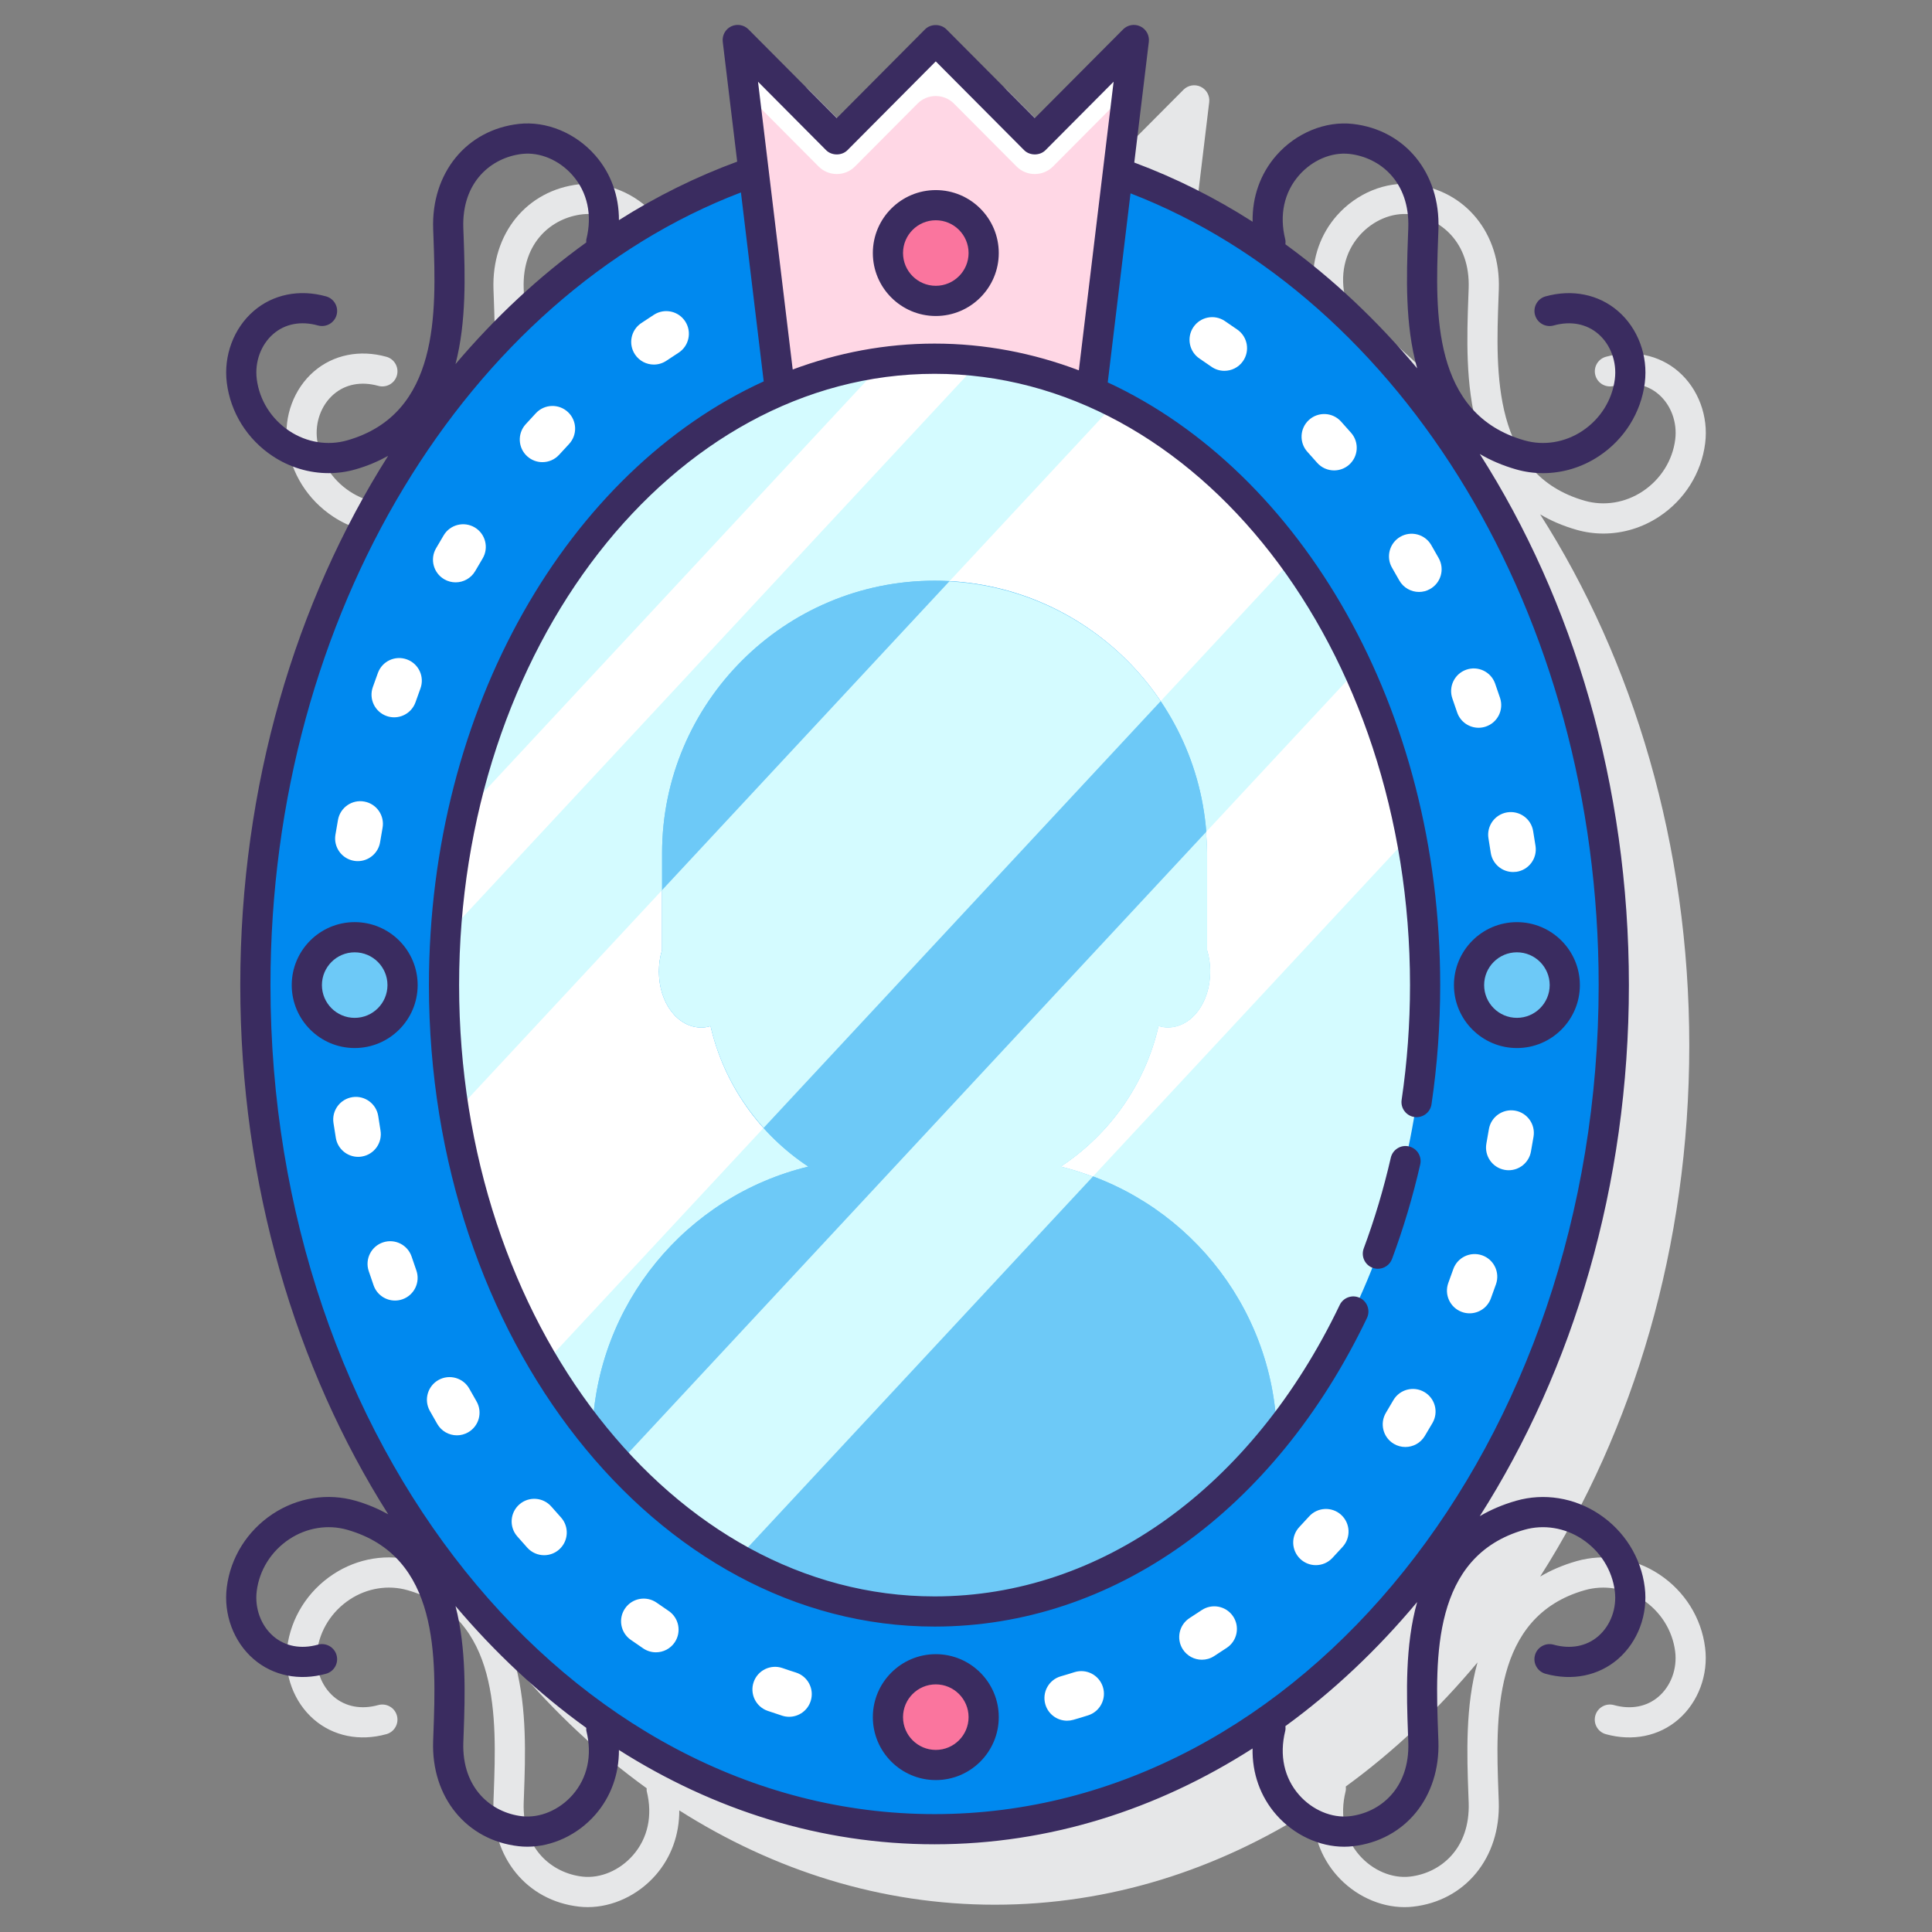 <svg id="Layer_1" enable-background="new 0 0 128 128" height="512" viewBox="0 0 128 128" width="512" xmlns="http://www.w3.org/2000/svg"><rect x="0" y="0" width="128" height="128" fill="#808080" stroke="none"/><g><g><path d="m109.925 104.303c-1.637-1.082-3.636-1.398-5.478-.873-.914.261-1.708.609-2.408 1.021 6.179-9.692 9.88-21.91 9.88-35.186s-3.701-25.493-9.88-35.186c.701.412 1.495.76 2.408 1.021.584.167 1.183.249 1.78.249 1.291 0 2.578-.382 3.697-1.122 1.688-1.115 2.799-2.886 3.048-4.861.226-1.791-.454-3.612-1.773-4.753-1.283-1.109-3.034-1.464-4.805-.975-.532.148-.844.699-.696 1.231.148.533.699.841 1.231.697 1.126-.314 2.182-.115 2.962.56.819.709 1.24 1.854 1.097 2.99-.176 1.395-.965 2.649-2.166 3.442-1.148.758-2.544.985-3.826.619-6.139-1.752-5.895-8.503-5.716-13.434l.021-.576c.127-3.704-2.206-6.565-5.673-6.957-1.816-.205-3.759.592-5.065 2.081-1.064 1.211-1.606 2.757-1.575 4.397-2.49-1.595-5.109-2.92-7.837-3.936l.962-7.982c.051-.424-.173-.833-.557-1.02-.384-.185-.843-.109-1.146.194l-5.853 5.882-5.854-5.882c-.376-.378-1.044-.376-1.418 0l-5.848 5.881-5.851-5.881c-.302-.303-.761-.379-1.146-.195-.384.186-.607.596-.557 1.02l.955 7.928c-2.725 1.002-5.343 2.311-7.833 3.89.008-1.602-.531-3.11-1.573-4.296-1.307-1.489-3.25-2.285-5.065-2.081-3.467.392-5.8 3.253-5.673 6.957l.021.576c.179 4.93.423 11.682-5.716 13.434-1.286.367-2.679.14-3.826-.619-1.201-.793-1.99-2.048-2.166-3.442-.144-1.136.277-2.281 1.097-2.99.78-.675 1.834-.875 2.962-.56.532.144 1.083-.164 1.231-.697.147-.532-.164-1.083-.696-1.231-1.769-.491-3.521-.136-4.805.975-1.319 1.141-1.999 2.962-1.773 4.753.249 1.975 1.359 3.746 3.048 4.861 1.119.739 2.406 1.122 3.697 1.122.598 0 1.197-.082 1.78-.249.817-.233 1.526-.544 2.171-.899-6.132 9.673-9.803 21.844-9.803 35.064s3.671 25.391 9.803 35.064c-.645-.355-1.354-.666-2.171-.899-1.845-.525-3.841-.209-5.478.873-1.688 1.115-2.799 2.886-3.048 4.861-.226 1.791.454 3.612 1.773 4.753 1.284 1.11 3.037 1.466 4.805.975.532-.148.844-.699.696-1.231-.148-.533-.7-.84-1.231-.697-1.128.313-2.182.114-2.962-.56-.819-.709-1.24-1.854-1.097-2.99.176-1.395.965-2.649 2.166-3.442 1.147-.758 2.543-.984 3.826-.619 6.139 1.752 5.895 8.503 5.716 13.434l-.021.576c-.127 3.704 2.206 6.565 5.673 6.957.189.021.38.032.571.032 1.645 0 3.324-.779 4.494-2.112 1.042-1.187 1.58-2.695 1.573-4.296 6.279 3.984 13.383 6.248 20.911 6.248 7.591 0 14.751-2.301 21.069-6.348-.031 1.639.511 3.185 1.575 4.397 1.17 1.334 2.85 2.113 4.494 2.112.191 0 .382-.01.571-.032 3.467-.392 5.8-3.253 5.673-6.957l-.021-.576c-.179-4.93-.423-11.682 5.716-13.434 1.286-.365 2.678-.14 3.826.619 1.201.793 1.99 2.048 2.166 3.442.144 1.136-.277 2.281-1.097 2.99-.78.674-1.836.873-2.962.56-.532-.144-1.083.164-1.231.697-.147.532.164 1.083.696 1.231 1.77.491 3.521.135 4.805-.975 1.319-1.141 1.999-2.962 1.773-4.753-.244-1.976-1.354-3.748-3.043-4.862zm-20.777-84.456c-.397-1.605-.071-3.11.918-4.237.881-1.004 2.159-1.544 3.338-1.413 2.016.228 4.004 1.832 3.899 4.901l-.021.572c-.094 2.592-.206 5.832.605 8.719-2.628-3.148-5.555-5.911-8.726-8.219.01-.105.014-.213-.013-.323zm-54.432-.176-.021-.572c-.104-3.069 1.884-4.673 3.899-4.901 1.184-.132 2.457.409 3.338 1.413.989 1.127 1.315 2.632.918 4.237-.017.069-.007.137-.009.206-3.143 2.266-6.049 4.978-8.664 8.069.734-2.82.631-5.94.539-8.452zm8.135 99.01c.397 1.605.071 3.11-.918 4.237-.881 1.004-2.153 1.545-3.338 1.413-2.016-.228-4.004-1.832-3.899-4.901l.021-.572c.091-2.512.194-5.632-.538-8.451 2.615 3.091 5.52 5.803 8.664 8.069.002.069-.009.136.008.205zm54.432.177.021.572c.104 3.069-1.884 4.673-3.899 4.901-1.18.132-2.457-.408-3.338-1.413-.989-1.127-1.315-2.632-.918-4.237.027-.109.023-.217.014-.323 3.171-2.308 6.098-5.071 8.726-8.219-.813 2.887-.7 6.128-.606 8.719z" fill="#e6e7e8"/></g><g><g><ellipse cx="61.919" cy="65.264" fill="#0089ef" rx="45" ry="55.925"/><g><path d="m70.696 114.001c-.653 0-1.254-.43-1.441-1.089-.228-.797.234-1.627 1.031-1.854.3-.086.599-.176.895-.271.794-.252 1.633.183 1.886.972.252.789-.183 1.633-.972 1.886-.327.104-.655.204-.986.298-.139.039-.278.058-.413.058zm-18.414-.259c-.149 0-.301-.022-.451-.07-.327-.104-.652-.212-.976-.325-.782-.273-1.194-1.129-.921-1.911.273-.781 1.129-1.193 1.911-.921.294.103.59.202.888.295.79.25 1.229 1.092.979 1.882-.202.641-.793 1.05-1.43 1.05zm27.345-3.781c-.495 0-.98-.246-1.267-.695-.444-.699-.238-1.626.461-2.071.266-.169.529-.341.791-.518.688-.46 1.619-.279 2.082.408.462.688.279 1.62-.408 2.082-.283.19-.568.376-.855.559-.249.16-.528.235-.804.235zm-36.17-.491c-.287 0-.576-.082-.833-.253-.283-.189-.564-.383-.844-.581-.676-.479-.836-1.415-.357-2.091.479-.677 1.414-.836 2.092-.357.256.182.516.36.777.535.688.46.873 1.392.413 2.081-.289.432-.764.666-1.248.666zm43.721-5.775c-.37 0-.74-.136-1.03-.41-.602-.569-.629-1.518-.061-2.12.218-.23.433-.463.646-.699.557-.615 1.505-.661 2.118-.107.614.556.662 1.504.106 2.119-.228.252-.458.501-.689.747-.295.312-.691.47-1.09.47zm-51.128-.659c-.408 0-.814-.166-1.111-.492-.228-.251-.453-.505-.676-.763-.542-.627-.473-1.574.154-2.116.625-.542 1.572-.473 2.115.154.207.239.417.476.629.709.557.613.51 1.562-.104 2.119-.286.26-.646.389-1.007.389zm57.058-7.169c-.264 0-.531-.069-.773-.215-.709-.428-.938-1.35-.51-2.059.164-.273.327-.548.487-.825.416-.718 1.337-.959 2.05-.545.717.416.961 1.333.546 2.05-.17.292-.341.582-.515.869-.281.467-.777.725-1.285.725zm-62.836-.773c-.518 0-1.021-.269-1.299-.749-.168-.291-.335-.583-.499-.878-.403-.724-.143-1.637.581-2.041.721-.402 1.637-.144 2.04.581.156.28.313.558.474.834.415.717.171 1.635-.546 2.05-.237.137-.495.203-.751.203zm67.092-8.083c-.174 0-.351-.03-.523-.095-.776-.289-1.171-1.152-.883-1.929.111-.298.219-.597.324-.898.273-.782 1.128-1.192 1.911-.921.782.273 1.194 1.129.921 1.911-.111.319-.227.637-.344.954-.226.605-.798.978-1.406.978zm-71.195-.846c-.619 0-1.198-.386-1.415-1.003-.111-.317-.221-.636-.327-.956-.261-.786.165-1.635.951-1.896.789-.262 1.635.165 1.896.952.101.304.204.606.31.906.274.782-.137 1.638-.918 1.912-.164.058-.332.085-.497.085zm73.786-8.634c-.089 0-.18-.008-.271-.025-.814-.148-1.355-.929-1.207-1.744.057-.314.112-.63.165-.946.135-.818.911-1.369 1.725-1.235.817.136 1.37.908 1.234 1.725-.055.332-.112.663-.173.993-.131.724-.762 1.232-1.473 1.232zm-76.227-.887c-.72 0-1.355-.52-1.478-1.254-.055-.33-.107-.662-.157-.995-.123-.819.441-1.583 1.261-1.707.815-.124 1.582.441 1.706 1.26.048.317.097.633.149.949.136.817-.416 1.59-1.233 1.726-.083.015-.166.021-.248.021zm76.519-18.871c-.729 0-1.37-.534-1.481-1.277-.048-.316-.098-.63-.15-.944-.139-.817.411-1.591 1.228-1.729.82-.136 1.592.412 1.729 1.229.057.332.11.665.16 1 .123.819-.441 1.583-1.261 1.706-.075.01-.15.015-.225.015zm-76.543-.721c-.08 0-.161-.006-.243-.02-.817-.133-1.372-.904-1.239-1.721.054-.333.111-.666.172-.998.148-.814.929-1.358 1.744-1.207.814.148 1.355.929 1.207 1.744-.057.313-.11.627-.162.942-.12.737-.756 1.26-1.479 1.26zm74.256-8.836c-.629 0-1.215-.398-1.424-1.028-.101-.302-.203-.603-.31-.902-.276-.781.132-1.638.913-1.915.783-.276 1.638.132 1.915.913.112.318.223.638.329.959.261.786-.165 1.635-.951 1.896-.156.052-.315.077-.472.077zm-71.846-.692c-.164 0-.331-.027-.494-.084-.782-.273-1.195-1.128-.922-1.91.111-.319.225-.635.341-.951.285-.776 1.146-1.177 1.926-.889.777.287 1.176 1.148.889 1.926-.11.299-.218.6-.323.902-.217.619-.797 1.006-1.417 1.006zm67.899-8.306c-.525 0-1.036-.277-1.311-.77-.156-.279-.313-.556-.474-.83-.417-.715-.176-1.634.54-2.052.714-.417 1.634-.177 2.052.539.17.292.337.585.501.88.404.724.145 1.637-.579 2.041-.231.131-.481.192-.729.192zm-63.828-.636c-.255 0-.512-.065-.748-.201-.718-.414-.964-1.331-.551-2.049.169-.292.34-.582.512-.87.426-.711 1.347-.94 2.059-.516.71.426.941 1.347.516 2.058-.164.273-.327.548-.486.826-.28.483-.784.752-1.302.752zm58.203-7.416c-.419 0-.836-.174-1.133-.516-.208-.239-.418-.476-.631-.709-.559-.612-.515-1.561.098-2.119.611-.557 1.56-.515 2.119.099.229.25.454.504.678.761.544.625.478 1.572-.147 2.116-.285.247-.635.368-.984.368zm-52.453-.547c-.357 0-.716-.127-1.003-.385-.615-.554-.665-1.502-.111-2.118.228-.253.458-.502.69-.749.568-.603 1.518-.631 2.121-.063s.631 1.518.063 2.12c-.217.23-.432.463-.644.698-.297.33-.705.497-1.116.497zm45.184-6.051c-.299 0-.6-.088-.862-.273-.258-.182-.519-.36-.78-.535-.689-.459-.876-1.391-.416-2.08.46-.69 1.392-.875 2.08-.416.283.188.563.381.843.578.678.477.84 1.412.363 2.09-.292.415-.756.636-1.228.636zm-37.799-.415c-.481 0-.954-.231-1.244-.66-.464-.687-.283-1.619.403-2.083.283-.191.568-.379.855-.562.697-.445 1.625-.242 2.071.457.445.698.24 1.626-.458 2.071-.264.169-.527.342-.789.519-.257.175-.549.258-.838.258z" fill="#fff"/></g><path d="m61.92 23.764c3.636 0 7.129.774 10.393 2.181l2.807-23.296-6.562 6.594-6.562-6.594-6.557 6.594-6.559-6.594 2.799 23.23c3.221-1.365 6.661-2.115 10.241-2.115z" fill="#ffd7e5"/><g><path d="m56.647 11.028 4.141-4.164c.666-.67 1.75-.67 2.416 0l4.145 4.165c.666.669 1.75.669 2.416 0l4.942-4.966.411-3.413-6.562 6.594-6.562-6.594-6.557 6.594-6.557-6.595.411 3.413 4.94 4.965c.666.671 1.75.671 2.416.001z" fill="#fff"/></g><ellipse cx="61.92" cy="65.264" fill="#d4fbff" rx="32.5" ry="41.5"/><g><path d="m30.104 73.763c1.001 6.142 3.068 11.783 5.938 16.602l49.658-53.374c-3.259-4.467-7.28-8.011-11.799-10.302z" fill="#fff"/></g><g><path d="m70.286 77.289c3.22-2.125 5.587-5.438 6.475-9.311.198.059.399.097.602.097 1.581 0 2.819-1.631 2.819-3.714 0-.506-.074-.985-.208-1.421v-6.414c0-9.955-8.099-18.054-18.055-18.054-9.955 0-18.054 8.099-18.054 18.054v6.412c-.134.437-.209.916-.209 1.424 0 2.083 1.238 3.714 2.819 3.714.203 0 .404-.039.602-.097.889 3.872 3.255 7.186 6.475 9.311-8.057 1.946-14.069 9.094-14.311 17.689 5.856 7.289 13.854 11.786 22.677 11.786s16.821-4.497 22.677-11.786c-.24-8.596-6.252-15.744-14.309-17.69z" fill="#6dc9f7"/></g><g><path d="m70.286 77.289c3.22-2.125 5.587-5.438 6.475-9.311.198.059.399.097.602.097 1.581 0 2.819-1.631 2.819-3.714 0-.506-.074-.985-.208-1.421v-6.414c0-9.955-8.099-18.054-18.055-18.054-9.955 0-18.054 8.099-18.054 18.054v6.412c-.134.437-.209.916-.209 1.424 0 2.083 1.238 3.714 2.819 3.714.203 0 .404-.039.602-.097.889 3.872 3.255 7.186 6.475 9.311-8.057 1.946-14.069 9.094-14.311 17.689 5.856 7.289 13.854 11.786 22.677 11.786s16.821-4.497 22.677-11.786c-.24-8.596-6.252-15.744-14.309-17.69z" fill="#6dc9f7"/></g><g><path d="m89.967 44.307-10.064 10.817c.036.464.071.928.071 1.401v6.414c.134.436.208.915.208 1.421 0 2.083-1.238 3.714-2.819 3.714-.203 0-.404-.038-.602-.097-.889 3.873-3.255 7.186-6.475 9.311.725.175 1.427.407 2.117.663l21.068-22.645c-.755-3.914-1.947-7.609-3.504-10.999z" fill="#fff"/></g><g><path d="m48.859 103.259 23.544-25.306c-.69-.257-1.392-.488-2.117-.663 3.22-2.125 5.587-5.438 6.475-9.311.198.059.399.097.602.097 1.581 0 2.819-1.631 2.819-3.714 0-.506-.074-.985-.208-1.421v-6.414c0-.473-.035-.937-.071-1.401l-38.931 41.843c2.365 2.551 5.016 4.677 7.887 6.29z" fill="#d4fbff"/></g><g><path d="m29.53 61.981 35.385-38.034c-.987-.115-1.985-.182-2.996-.182-1.135 0-2.257.076-3.362.221l-27.913 30.002c-.568 2.572-.945 5.244-1.114 7.993z" fill="#fff"/></g><g><path d="m62.893 38.521-19.028 20.451v3.966c-.134.437-.209.916-.209 1.424 0 2.083 1.238 3.714 2.819 3.714.203 0 .404-.039.602-.097.586 2.554 1.825 4.856 3.519 6.743l26.3-28.268c-3.075-4.558-8.18-7.62-14.003-7.933z" fill="#d4fbff"/></g></g><g fill="#fa759e"><path d="m62 13.593c-1.751 0-3.171 1.42-3.171 3.171s1.42 3.171 3.171 3.171 3.171-1.42 3.171-3.171-1.42-3.171-3.171-3.171z"/><path d="m62 110.593c-1.751 0-3.171 1.42-3.171 3.171s1.42 3.171 3.171 3.171 3.171-1.42 3.171-3.171-1.42-3.171-3.171-3.171z"/></g><g fill="#6dc9f7"><path d="m23.5 62.093c-1.751 0-3.171 1.42-3.171 3.171s1.42 3.171 3.171 3.171 3.171-1.42 3.171-3.171-1.42-3.171-3.171-3.171z"/><path d="m100.5 62.093c-1.751 0-3.171 1.42-3.171 3.171s1.42 3.171 3.171 3.171 3.171-1.42 3.171-3.171-1.42-3.171-3.171-3.171z"/></g><g fill="#3a2c60"><path d="m91.288 84.06c.405 0 .787-.249.938-.651.748-2.011 1.377-4.117 1.867-6.259.123-.538-.213-1.075-.751-1.198-.536-.126-1.075.213-1.198.751-.472 2.057-1.074 4.079-1.793 6.007-.192.518.071 1.094.589 1.286.114.044.232.064.348.064z"/><path d="m61.999 20.936c2.301 0 4.172-1.871 4.172-4.171s-1.871-4.171-4.172-4.171c-2.3 0-4.171 1.871-4.171 4.171s1.872 4.171 4.171 4.171zm0-6.343c1.197 0 2.172.974 2.172 2.171s-.975 2.171-2.172 2.171-2.171-.974-2.171-2.171.974-2.171 2.171-2.171z"/><path d="m61.999 109.593c-2.3 0-4.171 1.871-4.171 4.171s1.871 4.171 4.171 4.171c2.301 0 4.172-1.871 4.172-4.171s-1.871-4.171-4.172-4.171zm0 6.343c-1.197 0-2.171-.974-2.171-2.171s.974-2.171 2.171-2.171 2.172.974 2.172 2.171-.974 2.171-2.172 2.171z"/><path d="m23.499 61.093c-2.3 0-4.171 1.871-4.171 4.171s1.871 4.171 4.171 4.171c2.301 0 4.172-1.871 4.172-4.171s-1.871-4.171-4.172-4.171zm0 6.343c-1.197 0-2.171-.974-2.171-2.171s.974-2.171 2.171-2.171 2.172.974 2.172 2.171-.974 2.171-2.172 2.171z"/><path d="m100.499 69.436c2.301 0 4.172-1.871 4.172-4.171s-1.871-4.171-4.172-4.171c-2.3 0-4.171 1.871-4.171 4.171s1.872 4.171 4.171 4.171zm0-6.343c1.197 0 2.172.974 2.172 2.171s-.975 2.171-2.172 2.171-2.171-.974-2.171-2.171.974-2.171 2.171-2.171z"/><path d="m105.927 100.303c-1.639-1.082-3.636-1.401-5.479-.874-.914.261-1.708.609-2.409 1.021 6.179-9.692 9.88-21.91 9.88-35.186 0-13.277-3.698-25.497-9.88-35.186.701.412 1.495.76 2.409 1.021.583.167 1.182.249 1.78.249 1.291 0 2.578-.382 3.697-1.122 1.688-1.115 2.799-2.887 3.047-4.861.226-1.791-.453-3.613-1.773-4.753-1.284-1.111-3.037-1.466-4.804-.975-.532.148-.844.699-.696 1.231.148.533.699.841 1.231.697 1.126-.314 2.18-.115 2.961.56.819.709 1.24 1.855 1.097 2.991-.176 1.395-.965 2.649-2.165 3.442-1.149.759-2.547.984-3.826.619-6.138-1.751-5.895-8.502-5.717-13.431l.021-.578c.127-3.704-2.206-6.564-5.672-6.957-1.815-.205-3.758.591-5.065 2.081-1.064 1.212-1.606 2.758-1.575 4.399-2.489-1.594-5.113-2.906-7.84-3.922l.964-7.999c.051-.424-.173-.833-.557-1.02-.384-.185-.843-.109-1.146.194l-5.853 5.882-5.853-5.882c-.376-.378-1.044-.377-1.418 0l-5.849 5.881-5.85-5.881c-.302-.303-.76-.379-1.146-.195-.384.186-.607.596-.557 1.02l.957 7.94c-2.724 1.002-5.347 2.298-7.835 3.876.007-1.601-.531-3.109-1.573-4.295-1.303-1.488-3.243-2.285-5.063-2.08-3.467.393-5.8 3.253-5.672 6.957l.021.578c.178 4.929.421 11.68-5.717 13.431-1.282.366-2.677.141-3.826-.619-1.2-.793-1.989-2.047-2.165-3.442-.144-1.136.277-2.282 1.097-2.991.78-.675 1.834-.874 2.961-.56.533.144 1.084-.164 1.231-.697.147-.532-.164-1.083-.696-1.231-1.77-.492-3.521-.136-4.804.975-1.32 1.141-1.999 2.962-1.773 4.753.248 1.974 1.358 3.746 3.047 4.861 1.119.739 2.406 1.122 3.697 1.122.598 0 1.197-.082 1.78-.249.814-.232 1.521-.542 2.164-.896-6.132 9.669-9.796 21.842-9.796 35.061s3.67 25.39 9.802 35.063c-.645-.355-1.354-.666-2.171-.899-1.844-.528-3.841-.208-5.479.874-1.688 1.115-2.798 2.886-3.046 4.86-.226 1.792.454 3.613 1.773 4.754 1.283 1.11 3.033 1.466 4.804.975.532-.148.844-.699.696-1.231-.148-.533-.699-.843-1.231-.697-1.127.313-2.181.115-2.961-.56-.819-.709-1.24-1.855-1.097-2.991.176-1.394.964-2.648 2.164-3.441 1.151-.76 2.548-.984 3.827-.62 6.138 1.752 5.895 8.502 5.717 13.432l-.021.578c-.128 3.704 2.205 6.565 5.672 6.957.189.021.38.032.572.032 1.644 0 3.323-.779 4.493-2.112 1.041-1.187 1.58-2.695 1.573-4.296 6.279 3.984 13.383 6.248 20.911 6.248 7.591 0 14.752-2.301 21.069-6.348-.031 1.64.511 3.186 1.575 4.397 1.171 1.333 2.85 2.112 4.493 2.112.191 0 .383-.011.572-.032 3.466-.392 5.799-3.252 5.672-6.957l-.021-.578c-.178-4.929-.421-11.68 5.717-13.432 1.281-.365 2.677-.14 3.827.62 1.2.793 1.988 2.047 2.164 3.441.144 1.136-.277 2.282-1.097 2.991-.781.674-1.835.872-2.961.56-.532-.146-1.083.164-1.231.697-.147.532.164 1.083.696 1.231 1.771.491 3.521.134 4.804-.975 1.319-1.141 1.999-2.962 1.773-4.754-.244-1.973-1.354-3.744-3.042-4.859zm-20.779-84.455c-.397-1.605-.071-3.11.919-4.237.881-1.004 2.156-1.545 3.338-1.413 2.016.228 4.003 1.833 3.898 4.901l-.021.575c-.094 2.595-.206 5.84.609 8.73-2.628-3.148-5.557-5.911-8.729-8.219.011-.111.014-.224-.014-.337zm-30.418-5.9c.375.378 1.043.378 1.418 0l5.849-5.881 5.853 5.881c.375.377 1.043.377 1.418 0l4.512-4.535-2.304 19.122c-3.03-1.146-6.236-1.771-9.556-1.771-3.264 0-6.417.606-9.401 1.716l-2.298-19.065zm-24.013 5.726-.021-.575c-.105-3.069 1.882-4.673 3.898-4.901 1.182-.133 2.457.409 3.338 1.413.989 1.127 1.315 2.632.918 4.237-.018.073-.008.143-.009.215-3.143 2.265-6.05 4.974-8.664 8.062.734-2.819.631-5.939.54-8.451zm8.134 99.008c.397 1.605.071 3.11-.918 4.237-.882 1.004-2.163 1.541-3.338 1.412-2.017-.228-4.004-1.832-3.898-4.901l.021-.575c.091-2.511.193-5.63-.539-8.448 2.615 3.09 5.52 5.803 8.663 8.069.002.069-.008.136.009.206zm-20.932-49.417c0-24.713 13.151-45.641 31.17-52.515l1.508 12.518c-12.917 5.903-22.179 21.601-22.179 39.997 0 23.435 15.028 42.5 33.5 42.5 11.806 0 22.515-7.642 28.646-20.442.238-.498.027-1.095-.471-1.334-.496-.24-1.096-.028-1.334.47-5.791 12.089-15.825 19.307-26.842 19.307-17.369 0-31.5-18.168-31.5-40.5s14.131-40.5 31.5-40.5 31.5 18.168 31.5 40.5c0 2.555-.187 5.114-.555 7.604-.081.546.297 1.055.843 1.135.546.078 1.055-.296 1.136-.843.382-2.586.576-5.243.576-7.896 0-18.323-9.188-33.975-22.026-39.931l1.509-12.525c17.94 6.934 31.016 27.813 31.016 52.455 0 30.286-19.738 54.925-44 54.925s-43.997-24.64-43.997-54.925zm75.364 49.59.021.575c.104 3.069-1.883 4.673-3.898 4.901-1.174.129-2.456-.408-3.338-1.412-.99-1.127-1.316-2.632-.919-4.237.027-.109.023-.217.014-.323 3.172-2.308 6.099-5.072 8.727-8.221-.813 2.886-.701 6.126-.607 8.717z"/></g></g></g></svg>